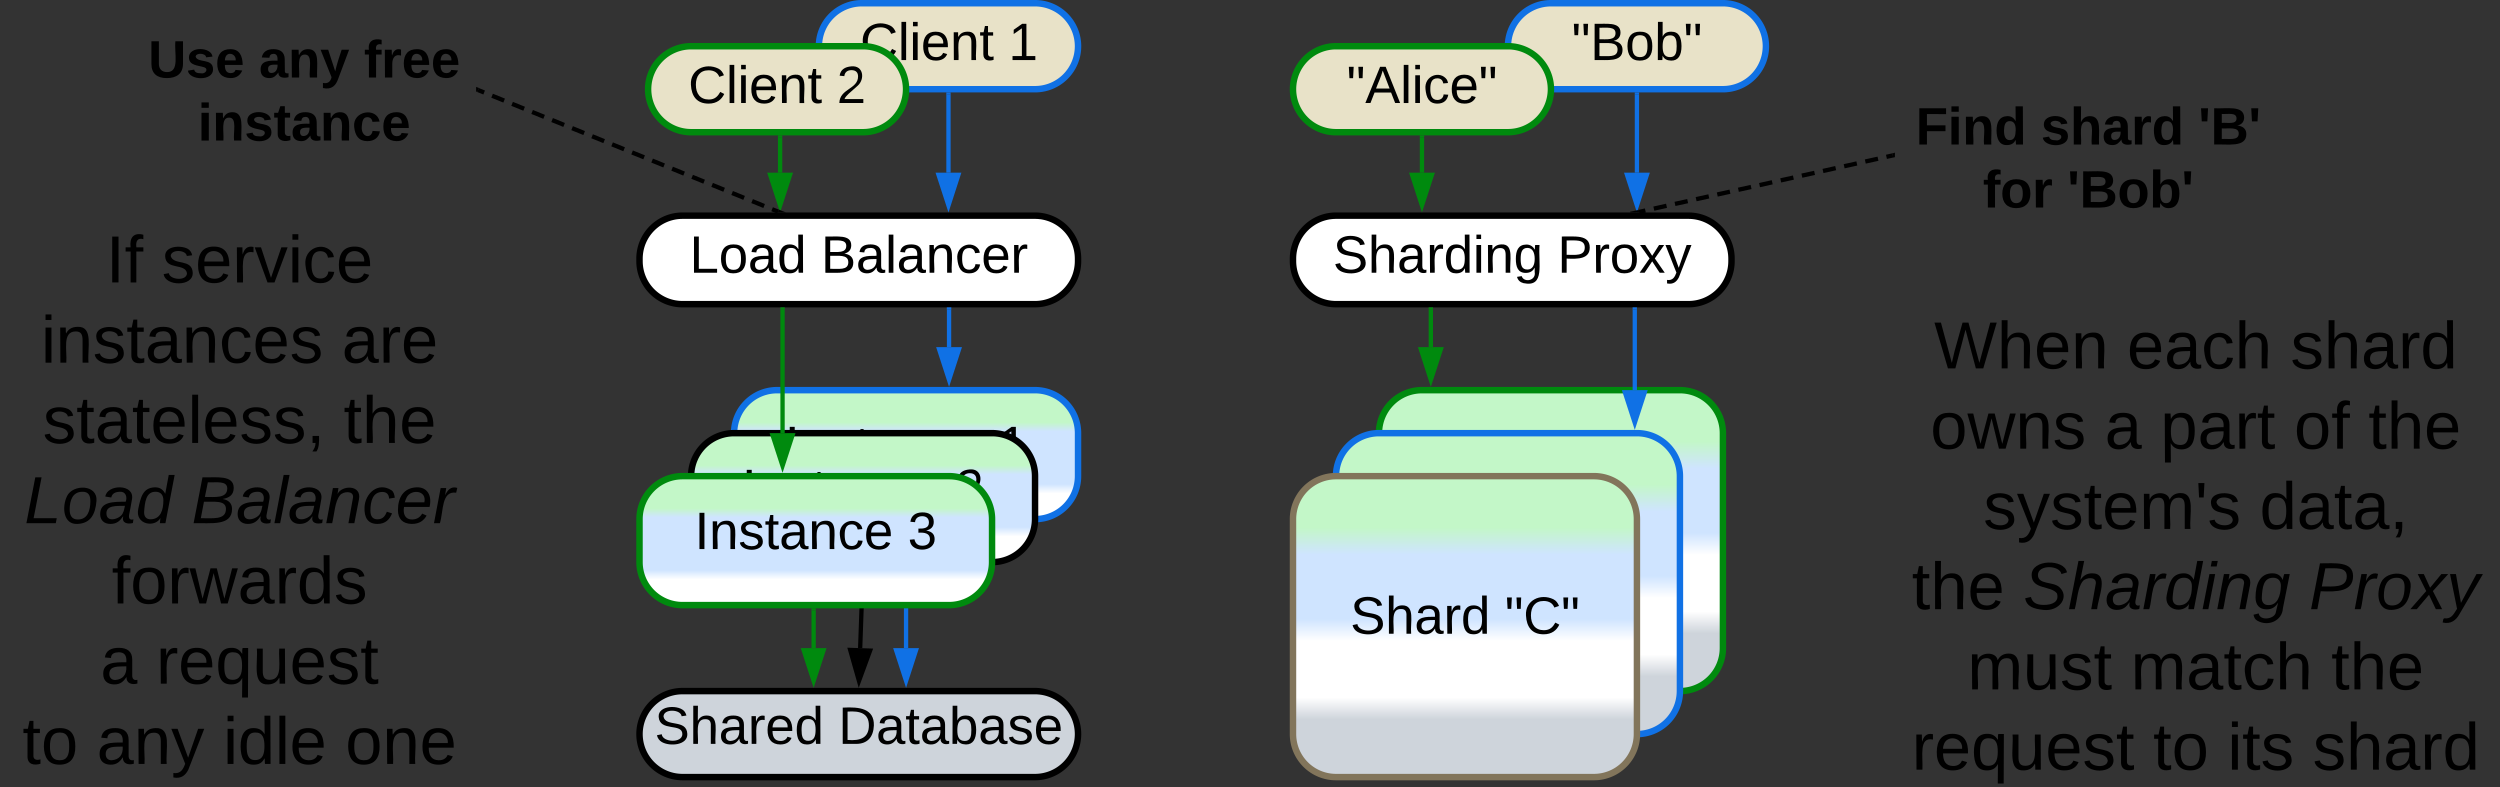 <svg xmlns="http://www.w3.org/2000/svg" xmlns:xlink="http://www.w3.org/1999/xlink" xmlns:lucid="lucid" width="1163" height="366.17"><rect width="100%" height="100%" fill="#333333" stroke="none"/><g transform="translate(-458.5 -378.5)" lucid:page-tab-id="0_0"><path d="M460 486a6 6 0 0 1 6-6h208a6 6 0 0 1 6 6v248a6 6 0 0 1-6 6H466a6 6 0 0 1-6-6z" stroke="#000" stroke-opacity="0" stroke-width="3" fill="#fff" fill-opacity="0"/><use xlink:href="#a" transform="matrix(1,0,0,1,465,485) translate(42.864 24.889)"/><use xlink:href="#b" transform="matrix(1,0,0,1,465,485) translate(68.79 24.889)"/><use xlink:href="#c" transform="matrix(1,0,0,1,465,485) translate(12.617 62.222)"/><use xlink:href="#d" transform="matrix(1,0,0,1,465,485) translate(152.531 62.222)"/><use xlink:href="#e" transform="matrix(1,0,0,1,465,485) translate(13.438 99.556)"/><use xlink:href="#f" transform="matrix(1,0,0,1,465,485) translate(153.352 99.556)"/><use xlink:href="#g" transform="matrix(1,0,0,1,465,485) translate(4.84 136.889)"/><use xlink:href="#h" transform="matrix(1,0,0,1,465,485) translate(82.617 136.889)"/><use xlink:href="#i" transform="matrix(1,0,0,1,465,485) translate(45.5 174.222)"/><use xlink:href="#j" transform="matrix(1,0,0,1,465,485) translate(40.228 211.556)"/><use xlink:href="#k" transform="matrix(1,0,0,1,465,485) translate(66.154 211.556)"/><use xlink:href="#l" transform="matrix(1,0,0,1,465,485) translate(3.975 248.889)"/><use xlink:href="#m" transform="matrix(1,0,0,1,465,485) translate(38.543 248.889)"/><use xlink:href="#n" transform="matrix(1,0,0,1,465,485) translate(97.309 248.889)"/><use xlink:href="#o" transform="matrix(1,0,0,1,465,485) translate(154.173 248.889)"/><path d="M858.65 680l1.32-37.5" stroke="#000" stroke-width="2" fill="none"/><path d="M858.1 695.27L854 680.85l9.27.32z" stroke="#000" stroke-width="2"/><path d="M860.94 642.56l-1.95-.07.02-1h1.96z" stroke="#000" stroke-width=".05"/><path d="M756 720a20 20 0 0 1 20-20h164a20 20 0 0 1 20 20 20 20 0 0 1-20 20H776a20 20 0 0 1-20-20z" stroke="#000" stroke-width="3" fill="#ced4db"/><use xlink:href="#p" transform="matrix(1,0,0,1,761,705) translate(2.011 19.556)"/><use xlink:href="#q" transform="matrix(1,0,0,1,761,705) translate(87.499 19.556)"/><path d="M800 580a20 20 0 0 1 20-20h120a20 20 0 0 1 20 20v20a20 20 0 0 1-20 20H820a20 20 0 0 1-20-20z" stroke="#1071e5" stroke-width="3" fill="url(#r)"/><use xlink:href="#s" transform="matrix(1,0,0,1,805,565) translate(18.642 28.931)"/><use xlink:href="#t" transform="matrix(1,0,0,1,805,565) translate(117.778 28.931)"/><path d="M756 498.83a20 20 0 0 1 20-20h164a20 20 0 0 1 20 20V500a20 20 0 0 1-20 20H776a20 20 0 0 1-20-20z" stroke="#000" stroke-width="3" fill="#fff"/><use xlink:href="#u" transform="matrix(1,0,0,1,761,483.833) translate(18.307 21.556)"/><use xlink:href="#v" transform="matrix(1,0,0,1,761,483.833) translate(79.419 21.556)"/><path d="M880 680v-57.5" stroke="#1071e5" stroke-width="2" fill="none"/><path d="M880 695.26L875.37 681h9.26z" stroke="#1071e5" stroke-width="2" fill="#1071e5"/><path d="M880.98 622.53H879v-1.03H881z" stroke="#1071e5" stroke-width=".05" fill="#1071e5"/><path d="M839.45 400a20 20 0 0 1 20-20H940a20 20 0 0 1 20 20 20 20 0 0 1-20 20h-80.55a20 20 0 0 1-20-20z" stroke="#1071e5" stroke-width="3" fill="#e8e2c8"/><use xlink:href="#w" transform="matrix(1,0,0,1,844.45,385) translate(14.187 21.431)"/><use xlink:href="#t" transform="matrix(1,0,0,1,844.45,385) translate(83.243 21.431)"/><path d="M760 420a20 20 0 0 1 20-20h80a20 20 0 0 1 20 20 20 20 0 0 1-20 20h-80a20 20 0 0 1-20-20z" stroke="#008a0e" stroke-width="3" fill="#e8e2c8"/><use xlink:href="#w" transform="matrix(1,0,0,1,765,405) translate(13.687 21.431)"/><use xlink:href="#x" transform="matrix(1,0,0,1,765,405) translate(82.743 21.431)"/><path d="M780 600a20 20 0 0 1 20-20h120a20 20 0 0 1 20 20v20a20 20 0 0 1-20 20H800a20 20 0 0 1-20-20z" stroke="#000" stroke-width="3" fill="url(#y)"/><use xlink:href="#s" transform="matrix(1,0,0,1,785,585) translate(18.642 28.931)"/><use xlink:href="#x" transform="matrix(1,0,0,1,785,585) translate(117.778 28.931)"/><path d="M756 620a20 20 0 0 1 20-20h124a20 20 0 0 1 20 20v20a20 20 0 0 1-20 20H776a20 20 0 0 1-20-20z" stroke="#008a0e" stroke-width="3" fill="url(#z)"/><use xlink:href="#s" transform="matrix(1,0,0,1,761,605) translate(20.642 28.931)"/><use xlink:href="#A" transform="matrix(1,0,0,1,761,605) translate(119.778 28.931)"/><path d="M837 680v-17.5" stroke="#008a0e" stroke-width="2" fill="none"/><path d="M837 695.26L832.37 681h9.26z" stroke="#008a0e" stroke-width="2" fill="#008a0e"/><path d="M837.98 662.53H836v-1.03H838z" stroke="#008a0e" stroke-width=".05" fill="#008a0e"/><path d="M899.73 458.83V422.5" stroke="#1071e5" stroke-width="2" fill="none"/><path d="M899.73 474.1l-4.64-14.27h9.26z" stroke="#1071e5" stroke-width="2" fill="#1071e5"/><path d="M900.7 422.53h-1.95v-1.03h1.95z" stroke="#1071e5" stroke-width=".05" fill="#1071e5"/><path d="M900 540v-17.5" stroke="#1071e5" stroke-width="2" fill="none"/><path d="M900 555.26L895.37 541h9.26z" stroke="#1071e5" stroke-width="2" fill="#1071e5"/><path d="M900.98 522.53H899v-1.03H901z" stroke="#1071e5" stroke-width=".05" fill="#1071e5"/><path d="M821.4 458.83V442.5" stroke="#008a0e" stroke-width="2" fill="none"/><path d="M821.4 474.1l-4.63-14.27h9.27z" stroke="#008a0e" stroke-width="2" fill="#008a0e"/><path d="M822.38 442.53h-1.95v-1.03h1.95z" stroke="#008a0e" stroke-width=".05" fill="#008a0e"/><path d="M822.54 580v-57.5" stroke="#008a0e" stroke-width="2" fill="none"/><path d="M822.54 595.26L817.9 581h9.28z" stroke="#008a0e" stroke-width="2" fill="#008a0e"/><path d="M823.52 522.53h-1.95v-1.03h1.95z" stroke="#008a0e" stroke-width=".05" fill="#008a0e"/><path d="M1060 498.83a20 20 0 0 1 20-20h164a20 20 0 0 1 20 20V500a20 20 0 0 1-20 20h-164a20 20 0 0 1-20-20z" stroke="#000" stroke-width="3" fill="#fff"/><use xlink:href="#B" transform="matrix(1,0,0,1,1065,483.833) translate(13.588 21.556)"/><use xlink:href="#C" transform="matrix(1,0,0,1,1065,483.833) translate(118.02 21.556)"/><path d="M1160 400a20 20 0 0 1 20-20h80a20 20 0 0 1 20 20 20 20 0 0 1-20 20h-80a20 20 0 0 1-20-20z" stroke="#1071e5" stroke-width="3" fill="#e8e2c8"/><use xlink:href="#D" transform="matrix(1,0,0,1,1165,385) translate(24.653 21.431)"/><path d="M1060 420a20 20 0 0 1 20-20h80a20 20 0 0 1 20 20 20 20 0 0 1-20 20h-80a20 20 0 0 1-20-20z" stroke="#008a0e" stroke-width="3" fill="#e8e2c8"/><use xlink:href="#E" transform="matrix(1,0,0,1,1065,405) translate(19.968 21.431)"/><path d="M1220 458.83V422.5" stroke="#1071e5" stroke-width="2" fill="none"/><path d="M1220 474.1l-4.63-14.27h9.27z" stroke="#1071e5" stroke-width="2" fill="#1071e5"/><path d="M1220.97 422.53h-1.94v-1.03h1.94z" stroke="#1071e5" stroke-width=".05" fill="#1071e5"/><path d="M1120 458.83V442.5" stroke="#008a0e" stroke-width="2" fill="none"/><path d="M1120 474.1l-4.63-14.27h9.27z" stroke="#008a0e" stroke-width="2" fill="#008a0e"/><path d="M1120.97 442.53h-1.94v-1.03h1.94z" stroke="#008a0e" stroke-width=".05" fill="#008a0e"/><path d="M1100 580a20 20 0 0 1 20-20h120a20 20 0 0 1 20 20v100a20 20 0 0 1-20 20h-120a20 20 0 0 1-20-20z" stroke="#008a0e" stroke-width="3" fill="url(#F)"/><use xlink:href="#G" transform="matrix(1,0,0,1,1105,565) translate(22.275 68.306)"/><use xlink:href="#H" transform="matrix(1,0,0,1,1105,565) translate(94.182 68.306)"/><path d="M1080 600a20 20 0 0 1 20-20h120a20 20 0 0 1 20 20v100a20 20 0 0 1-20 20h-120a20 20 0 0 1-20-20z" stroke="#1071e5" stroke-width="3" fill="url(#I)"/><g><use xlink:href="#G" transform="matrix(1,0,0,1,1085,585) translate(22.275 68.306)"/><use xlink:href="#J" transform="matrix(1,0,0,1,1085,585) translate(94.182 68.306)"/></g><path d="M1060 620a20 20 0 0 1 20-20h120a20 20 0 0 1 20 20v100a20 20 0 0 1-20 20h-120a20 20 0 0 1-20-20z" stroke="#82755b" stroke-width="3" fill="url(#K)"/><g><use xlink:href="#G" transform="matrix(1,0,0,1,1065,605) translate(21.63 68.306)"/><use xlink:href="#L" transform="matrix(1,0,0,1,1065,605) translate(93.537 68.306)"/></g><path d="M1219 560v-37.5" stroke="#1071e5" stroke-width="2" fill="none"/><path d="M1219 575.26l-4.63-14.26h9.27z" stroke="#1071e5" stroke-width="2" fill="#1071e5"/><path d="M1219.97 522.53h-1.94v-1.03h1.94z" stroke="#1071e5" stroke-width=".05" fill="#1071e5"/><path d="M1124.13 540v-17.5" stroke="#008a0e" stroke-width="2" fill="none"/><path d="M1124.13 555.26L1119.5 541h9.27z" stroke="#008a0e" stroke-width="2" fill="#008a0e"/><path d="M1125.1 522.53h-1.94v-1.03h1.95z" stroke="#008a0e" stroke-width=".05" fill="#008a0e"/><path d="M1340 526a6 6 0 0 1 6-6h268a6 6 0 0 1 6 6v208a6 6 0 0 1-6 6h-268a6 6 0 0 1-6-6z" stroke="#000" stroke-opacity="0" stroke-width="3" fill="#fff" fill-opacity="0"/><g><use xlink:href="#M" transform="matrix(1,0,0,1,1345,525) translate(13.235 24.889)"/><use xlink:href="#N" transform="matrix(1,0,0,1,1345,525) translate(103.025 24.889)"/><use xlink:href="#O" transform="matrix(1,0,0,1,1345,525) translate(179.074 24.889)"/><use xlink:href="#P" transform="matrix(1,0,0,1,1345,525) translate(11.506 62.222)"/><use xlink:href="#Q" transform="matrix(1,0,0,1,1345,525) translate(92.654 62.222)"/><use xlink:href="#R" transform="matrix(1,0,0,1,1345,525) translate(118.58 62.222)"/><use xlink:href="#S" transform="matrix(1,0,0,1,1345,525) translate(180.716 62.222)"/><use xlink:href="#f" transform="matrix(1,0,0,1,1345,525) translate(215.284 62.222)"/><use xlink:href="#T" transform="matrix(1,0,0,1,1345,525) translate(36.179 99.556)"/><use xlink:href="#U" transform="matrix(1,0,0,1,1345,525) translate(164.685 99.556)"/><use xlink:href="#V" transform="matrix(1,0,0,1,1345,525) translate(2.907 136.889)"/><use xlink:href="#W" transform="matrix(1,0,0,1,1345,525) translate(54.759 136.889)"/><use xlink:href="#X" transform="matrix(1,0,0,1,1345,525) translate(187.673 136.889)"/><use xlink:href="#Y" transform="matrix(1,0,0,1,1345,525) translate(28.79 174.222)"/><use xlink:href="#Z" transform="matrix(1,0,0,1,1345,525) translate(104.753 174.222)"/><use xlink:href="#f" transform="matrix(1,0,0,1,1345,525) translate(198 174.222)"/><use xlink:href="#aa" transform="matrix(1,0,0,1,1345,525) translate(2.907 211.556)"/><use xlink:href="#ab" transform="matrix(1,0,0,1,1345,525) translate(115.167 211.556)"/><use xlink:href="#ac" transform="matrix(1,0,0,1,1345,525) translate(149.735 211.556)"/><use xlink:href="#ad" transform="matrix(1,0,0,1,1345,525) translate(189.401 211.556)"/></g><path d="M1340 427.17a6 6 0 0 1 6-6h168a6 6 0 0 1 6 6V474a6 6 0 0 1-6 6h-168a6 6 0 0 1-6-6z" stroke="#000" stroke-opacity="0" stroke-width="3" fill="#fff" fill-opacity="0"/><g><use xlink:href="#ae" transform="matrix(1,0,0,1,1345,426.167) translate(4.741 19.556)"/><use xlink:href="#af" transform="matrix(1,0,0,1,1345,426.167) translate(62.932 19.556)"/><use xlink:href="#ag" transform="matrix(1,0,0,1,1345,426.167) translate(136.13 19.556)"/><use xlink:href="#ah" transform="matrix(1,0,0,1,1345,426.167) translate(35.941 48.889)"/><use xlink:href="#ai" transform="matrix(1,0,0,1,1345,426.167) translate(75.188 48.889)"/></g><path d="M1339.02 450.8l-2.95.66m-3.93.88l-5.9 1.3m-3.94.9l-5.9 1.3m-3.94.88l-5.9 1.32m-3.93.88l-5.9 1.3m-3.94.9l-5.9 1.3m-3.95.88l-5.9 1.32m-3.94.87l-5.9 1.3m-3.92.9l-5.9 1.3m-3.94.88l-5.9 1.3m-3.94.9l-5.9 1.3m-3.93.88l-5.9 1.32m-3.94.88l-2.95.66" stroke="#000" stroke-width="2" fill="none"/><path d="M1340 451.58l-.8.18-.4-1.9 1.2-.28zM1221.05 477.33h-4.12l-.07-.3 3.93-.87z" stroke="#000" stroke-width=".05" fill="#000"/><path d="M520 396a6 6 0 0 1 6-6h148a6 6 0 0 1 6 6v48a6 6 0 0 1-6 6H526a6 6 0 0 1-6-6z" stroke="#000" stroke-opacity="0" stroke-width="3" fill="#fff" fill-opacity="0"/><g><use xlink:href="#aj" transform="matrix(1,0,0,1,525,395) translate(2.448 19.556)"/><use xlink:href="#ak" transform="matrix(1,0,0,1,525,395) translate(53.985 19.556)"/><use xlink:href="#al" transform="matrix(1,0,0,1,525,395) translate(102.806 19.556)"/><use xlink:href="#am" transform="matrix(1,0,0,1,525,395) translate(25.534 48.889)"/></g><path d="M820.48 476.96l-2.8-1.13m-3.7-1.5l-5.6-2.28m-3.72-1.5l-5.58-2.27m-3.72-1.5l-5.58-2.27m-3.72-1.5l-5.58-2.26m-3.73-1.5l-5.58-2.28m-3.72-1.5l-5.58-2.27m-3.72-1.52l-5.6-2.26m-3.7-1.5l-5.6-2.27m-3.7-1.5l-5.6-2.27m-3.7-1.5l-5.6-2.27m-3.72-1.5l-5.58-2.27m-3.72-1.5l-5.58-2.27m-3.72-1.5l-5.6-2.27m-3.7-1.52l-5.6-2.26m-3.7-1.5l-2.8-1.14" stroke="#000" stroke-width="2" fill="none"/><path d="M824 477.33h-3.7l.52-1.3zM681.32 419.48l-.74 1.8-.58-.23v-2.1z" stroke="#000" stroke-width=".05" fill="#000"/><defs><path d="M33 0v-248h34V0H33" id="an"/><path d="M101-234c-31-9-42 10-38 44h38v23H63V0H32v-167H5v-23h27c-7-52 17-82 69-68v24" id="ao"/><g id="a"><use transform="matrix(0.086,0,0,0.086,0,0)" xlink:href="#an"/><use transform="matrix(0.086,0,0,0.086,8.642,0)" xlink:href="#ao"/></g><path d="M135-143c-3-34-86-38-87 0 15 53 115 12 119 90S17 21 10-45l28-5c4 36 97 45 98 0-10-56-113-15-118-90-4-57 82-63 122-42 12 7 21 19 24 35" id="ap"/><path d="M100-194c63 0 86 42 84 106H49c0 40 14 67 53 68 26 1 43-12 49-29l28 8c-11 28-37 45-77 45C44 4 14-33 15-96c1-61 26-98 85-98zm52 81c6-60-76-77-97-28-3 7-6 17-6 28h103" id="aq"/><path d="M114-163C36-179 61-72 57 0H25l-1-190h30c1 12-1 29 2 39 6-27 23-49 58-41v29" id="ar"/><path d="M108 0H70L1-190h34L89-25l56-165h34" id="as"/><path d="M24-231v-30h32v30H24zM24 0v-190h32V0H24" id="at"/><path d="M96-169c-40 0-48 33-48 73s9 75 48 75c24 0 41-14 43-38l32 2c-6 37-31 61-74 61-59 0-76-41-82-99-10-93 101-131 147-64 4 7 5 14 7 22l-32 3c-4-21-16-35-41-35" id="au"/><g id="b"><use transform="matrix(0.086,0,0,0.086,0,0)" xlink:href="#ap"/><use transform="matrix(0.086,0,0,0.086,15.556,0)" xlink:href="#aq"/><use transform="matrix(0.086,0,0,0.086,32.84,0)" xlink:href="#ar"/><use transform="matrix(0.086,0,0,0.086,43.123,0)" xlink:href="#as"/><use transform="matrix(0.086,0,0,0.086,58.679,0)" xlink:href="#at"/><use transform="matrix(0.086,0,0,0.086,65.506,0)" xlink:href="#au"/><use transform="matrix(0.086,0,0,0.086,81.062,0)" xlink:href="#aq"/></g><path d="M117-194c89-4 53 116 60 194h-32v-121c0-31-8-49-39-48C34-167 62-67 57 0H25l-1-190h30c1 10-1 24 2 32 11-22 29-35 61-36" id="av"/><path d="M59-47c-2 24 18 29 38 22v24C64 9 27 4 27-40v-127H5v-23h24l9-43h21v43h35v23H59v120" id="aw"/><path d="M141-36C126-15 110 5 73 4 37 3 15-17 15-53c-1-64 63-63 125-63 3-35-9-54-41-54-24 1-41 7-42 31l-33-3c5-37 33-52 76-52 45 0 72 20 72 64v82c-1 20 7 32 28 27v20c-31 9-61-2-59-35zM48-53c0 20 12 33 32 33 41-3 63-29 60-74-43 2-92-5-92 41" id="ax"/><g id="c"><use transform="matrix(0.086,0,0,0.086,0,0)" xlink:href="#at"/><use transform="matrix(0.086,0,0,0.086,6.827,0)" xlink:href="#av"/><use transform="matrix(0.086,0,0,0.086,24.111,0)" xlink:href="#ap"/><use transform="matrix(0.086,0,0,0.086,39.667,0)" xlink:href="#aw"/><use transform="matrix(0.086,0,0,0.086,48.309,0)" xlink:href="#ax"/><use transform="matrix(0.086,0,0,0.086,65.593,0)" xlink:href="#av"/><use transform="matrix(0.086,0,0,0.086,82.877,0)" xlink:href="#au"/><use transform="matrix(0.086,0,0,0.086,98.432,0)" xlink:href="#aq"/><use transform="matrix(0.086,0,0,0.086,115.716,0)" xlink:href="#ap"/></g><g id="d"><use transform="matrix(0.086,0,0,0.086,0,0)" xlink:href="#ax"/><use transform="matrix(0.086,0,0,0.086,17.284,0)" xlink:href="#ar"/><use transform="matrix(0.086,0,0,0.086,27.568,0)" xlink:href="#aq"/></g><path d="M24 0v-261h32V0H24" id="ay"/><path d="M68-38c1 34 0 65-14 84H32c9-13 17-26 17-46H33v-38h35" id="az"/><g id="e"><use transform="matrix(0.086,0,0,0.086,0,0)" xlink:href="#ap"/><use transform="matrix(0.086,0,0,0.086,15.556,0)" xlink:href="#aw"/><use transform="matrix(0.086,0,0,0.086,24.198,0)" xlink:href="#ax"/><use transform="matrix(0.086,0,0,0.086,41.481,0)" xlink:href="#aw"/><use transform="matrix(0.086,0,0,0.086,50.123,0)" xlink:href="#aq"/><use transform="matrix(0.086,0,0,0.086,67.407,0)" xlink:href="#ay"/><use transform="matrix(0.086,0,0,0.086,74.235,0)" xlink:href="#aq"/><use transform="matrix(0.086,0,0,0.086,91.519,0)" xlink:href="#ap"/><use transform="matrix(0.086,0,0,0.086,107.074,0)" xlink:href="#ap"/><use transform="matrix(0.086,0,0,0.086,122.63,0)" xlink:href="#az"/></g><path d="M106-169C34-169 62-67 57 0H25v-261h32l-1 103c12-21 28-36 61-36 89 0 53 116 60 194h-32v-121c2-32-8-49-39-48" id="aA"/><g id="f"><use transform="matrix(0.086,0,0,0.086,0,0)" xlink:href="#aw"/><use transform="matrix(0.086,0,0,0.086,8.642,0)" xlink:href="#aA"/><use transform="matrix(0.086,0,0,0.086,25.926,0)" xlink:href="#aq"/></g><path d="M11 0l48-248h34L50-27h125l-5 27H11" id="aB"/><path d="M30-147c31-64 166-65 159 27C183-49 158 1 86 4 9 8 1-88 30-147zM88-20c53 0 68-48 68-100 0-31-11-51-44-50-52 1-68 46-68 97 0 32 13 53 44 53" id="aC"/><path d="M165-48c-4 18 1 34 23 27l-3 20c-29 8-62 0-52-35h-2C116-14 99 4 63 4 30 4 8-16 8-49c0-68 71-67 138-67 10-26 0-56-31-54-26 1-42 9-47 31l-32-5c8-67 160-71 144 15-5 28-9 54-15 81zM42-50c3 52 80 24 89-6 7-12 7-24 11-38-47 1-103-4-100 44" id="aD"/><path d="M133-28C103 26-5 8 13-77c13-62 24-115 90-117 29-1 46 15 56 35l19-102h32L160 0h-30zM45-64c-2 27 10 43 35 43 54-1 69-50 69-103 0-29-15-46-42-46-53-1-58 58-62 106" id="aE"/><g id="g"><use transform="matrix(0.086,0,0,0.086,0,0)" xlink:href="#aB"/><use transform="matrix(0.086,0,0,0.086,17.284,0)" xlink:href="#aC"/><use transform="matrix(0.086,0,0,0.086,34.568,0)" xlink:href="#aD"/><use transform="matrix(0.086,0,0,0.086,51.852,0)" xlink:href="#aE"/></g><path d="M219-77C219 17 104-2 11 0l48-248c73 2 169-15 169 57 0 38-24 54-60 60 29 5 51 21 51 54zm-26-111c0-44-62-31-105-33l-16 79c55 0 121 9 121-46zm-7 110c-1-49-69-36-119-38L50-27c61-1 137 12 136-51" id="aF"/><path d="M6 0l50-261h32L37 0H6" id="aG"/><path d="M67-158c22-48 132-52 116 29L158 0h-32l25-140c3-38-53-32-70-12C52-117 51-52 38 0H6l36-190h30" id="aH"/><path d="M44-68c0 29 11 47 38 47 30 0 42-19 51-41l28 9C148-21 126 4 82 4 31 4 10-29 12-85c3-77 74-140 146-93 12 8 15 23 18 40l-31 5c-1-22-13-36-36-36-52 0-65 49-65 101" id="aI"/><path d="M111-194c62-3 86 47 72 106H45c-7 38 6 69 45 68 27-1 43-14 53-32l24 11C152-15 129 4 87 4 38 3 12-23 12-71c0-70 32-119 99-123zm44 81c14-66-71-72-95-28-4 8-8 17-11 28h106" id="aJ"/><path d="M66-151c12-25 30-51 66-40l-6 26C45-176 58-65 38 0H6l36-190h30" id="aK"/><g id="h"><use transform="matrix(0.086,0,0,0.086,0,0)" xlink:href="#aF"/><use transform="matrix(0.086,0,0,0.086,20.741,0)" xlink:href="#aD"/><use transform="matrix(0.086,0,0,0.086,38.025,0)" xlink:href="#aG"/><use transform="matrix(0.086,0,0,0.086,44.852,0)" xlink:href="#aD"/><use transform="matrix(0.086,0,0,0.086,62.136,0)" xlink:href="#aH"/><use transform="matrix(0.086,0,0,0.086,79.42,0)" xlink:href="#aI"/><use transform="matrix(0.086,0,0,0.086,94.975,0)" xlink:href="#aJ"/><use transform="matrix(0.086,0,0,0.086,112.259,0)" xlink:href="#aK"/></g><path d="M100-194c62-1 85 37 85 99 1 63-27 99-86 99S16-35 15-95c0-66 28-99 85-99zM99-20c44 1 53-31 53-75 0-43-8-75-51-75s-53 32-53 75 10 74 51 75" id="aL"/><path d="M206 0h-36l-40-164L89 0H53L-1-190h32L70-26l43-164h34l41 164 42-164h31" id="aM"/><path d="M85-194c31 0 48 13 60 33l-1-100h32l1 261h-30c-2-10 0-23-3-31C134-8 116 4 85 4 32 4 16-35 15-94c0-66 23-100 70-100zm9 24c-40 0-46 34-46 75 0 40 6 74 45 74 42 0 51-32 51-76 0-42-9-74-50-73" id="aN"/><g id="i"><use transform="matrix(0.086,0,0,0.086,0,0)" xlink:href="#ao"/><use transform="matrix(0.086,0,0,0.086,8.642,0)" xlink:href="#aL"/><use transform="matrix(0.086,0,0,0.086,25.926,0)" xlink:href="#ar"/><use transform="matrix(0.086,0,0,0.086,36.21,0)" xlink:href="#aM"/><use transform="matrix(0.086,0,0,0.086,58.593,0)" xlink:href="#ax"/><use transform="matrix(0.086,0,0,0.086,75.877,0)" xlink:href="#ar"/><use transform="matrix(0.086,0,0,0.086,86.16,0)" xlink:href="#aN"/><use transform="matrix(0.086,0,0,0.086,103.444,0)" xlink:href="#ap"/></g><use transform="matrix(0.086,0,0,0.086,0,0)" xlink:href="#ax" id="j"/><path d="M145-31C134-9 116 4 85 4 32 4 16-35 15-94c0-59 17-99 70-100 32-1 48 14 60 33 0-11-1-24 2-32h30l-1 268h-32zM93-21c41 0 51-33 51-76s-8-73-50-73c-40 0-46 35-46 75s5 74 45 74" id="aO"/><path d="M84 4C-5 8 30-112 23-190h32v120c0 31 7 50 39 49 72-2 45-101 50-169h31l1 190h-30c-1-10 1-25-2-33-11 22-28 36-60 37" id="aP"/><g id="k"><use transform="matrix(0.086,0,0,0.086,0,0)" xlink:href="#ar"/><use transform="matrix(0.086,0,0,0.086,10.284,0)" xlink:href="#aq"/><use transform="matrix(0.086,0,0,0.086,27.568,0)" xlink:href="#aO"/><use transform="matrix(0.086,0,0,0.086,44.852,0)" xlink:href="#aP"/><use transform="matrix(0.086,0,0,0.086,62.136,0)" xlink:href="#aq"/><use transform="matrix(0.086,0,0,0.086,79.42,0)" xlink:href="#ap"/><use transform="matrix(0.086,0,0,0.086,94.975,0)" xlink:href="#aw"/></g><g id="l"><use transform="matrix(0.086,0,0,0.086,0,0)" xlink:href="#aw"/><use transform="matrix(0.086,0,0,0.086,8.642,0)" xlink:href="#aL"/></g><path d="M179-190L93 31C79 59 56 82 12 73V49c39 6 53-20 64-50L1-190h34L92-34l54-156h33" id="aQ"/><g id="m"><use transform="matrix(0.086,0,0,0.086,0,0)" xlink:href="#ax"/><use transform="matrix(0.086,0,0,0.086,17.284,0)" xlink:href="#av"/><use transform="matrix(0.086,0,0,0.086,34.568,0)" xlink:href="#aQ"/></g><g id="n"><use transform="matrix(0.086,0,0,0.086,0,0)" xlink:href="#at"/><use transform="matrix(0.086,0,0,0.086,6.827,0)" xlink:href="#aN"/><use transform="matrix(0.086,0,0,0.086,24.111,0)" xlink:href="#ay"/><use transform="matrix(0.086,0,0,0.086,30.938,0)" xlink:href="#aq"/></g><g id="o"><use transform="matrix(0.086,0,0,0.086,0,0)" xlink:href="#aL"/><use transform="matrix(0.086,0,0,0.086,17.284,0)" xlink:href="#av"/><use transform="matrix(0.086,0,0,0.086,34.568,0)" xlink:href="#aq"/></g><path d="M185-189c-5-48-123-54-124 2 14 75 158 14 163 119 3 78-121 87-175 55-17-10-28-26-33-46l33-7c5 56 141 63 141-1 0-78-155-14-162-118-5-82 145-84 179-34 5 7 8 16 11 25" id="aR"/><g id="p"><use transform="matrix(0.068,0,0,0.068,0,0)" xlink:href="#aR"/><use transform="matrix(0.068,0,0,0.068,16.296,0)" xlink:href="#aA"/><use transform="matrix(0.068,0,0,0.068,29.877,0)" xlink:href="#ax"/><use transform="matrix(0.068,0,0,0.068,43.457,0)" xlink:href="#ar"/><use transform="matrix(0.068,0,0,0.068,51.537,0)" xlink:href="#aq"/><use transform="matrix(0.068,0,0,0.068,65.117,0)" xlink:href="#aN"/></g><path d="M30-248c118-7 216 8 213 122C240-48 200 0 122 0H30v-248zM63-27c89 8 146-16 146-99s-60-101-146-95v194" id="aS"/><path d="M115-194c53 0 69 39 70 98 0 66-23 100-70 100C84 3 66-7 56-30L54 0H23l1-261h32v101c10-23 28-34 59-34zm-8 174c40 0 45-34 45-75 0-40-5-75-45-74-42 0-51 32-51 76 0 43 10 73 51 73" id="aT"/><g id="q"><use transform="matrix(0.068,0,0,0.068,0,0)" xlink:href="#aS"/><use transform="matrix(0.068,0,0,0.068,17.586,0)" xlink:href="#ax"/><use transform="matrix(0.068,0,0,0.068,31.167,0)" xlink:href="#aw"/><use transform="matrix(0.068,0,0,0.068,37.957,0)" xlink:href="#ax"/><use transform="matrix(0.068,0,0,0.068,51.537,0)" xlink:href="#aT"/><use transform="matrix(0.068,0,0,0.068,65.117,0)" xlink:href="#ax"/><use transform="matrix(0.068,0,0,0.068,78.698,0)" xlink:href="#ap"/><use transform="matrix(0.068,0,0,0.068,90.92,0)" xlink:href="#aq"/></g><linearGradient gradientUnits="userSpaceOnUse" id="r" x1="800" y1="620" x2="800" y2="560"><stop offset="19.93%" stop-color="#fff"/><stop offset="27.17%" stop-color="#cfe4ff"/><stop offset="68.12%" stop-color="#cfe4ff"/><stop offset="75%" stop-color="#c3f7c8"/></linearGradient><g id="s"><use transform="matrix(0.068,0,0,0.068,0,0)" xlink:href="#an"/><use transform="matrix(0.068,0,0,0.068,6.79,0)" xlink:href="#av"/><use transform="matrix(0.068,0,0,0.068,20.37,0)" xlink:href="#ap"/><use transform="matrix(0.068,0,0,0.068,32.593,0)" xlink:href="#aw"/><use transform="matrix(0.068,0,0,0.068,39.383,0)" xlink:href="#ax"/><use transform="matrix(0.068,0,0,0.068,52.963,0)" xlink:href="#av"/><use transform="matrix(0.068,0,0,0.068,66.543,0)" xlink:href="#au"/><use transform="matrix(0.068,0,0,0.068,78.765,0)" xlink:href="#aq"/></g><path d="M27 0v-27h64v-190l-56 39v-29l58-41h29v221h61V0H27" id="aU"/><use transform="matrix(0.068,0,0,0.068,0,0)" xlink:href="#aU" id="t"/><path d="M30 0v-248h33v221h125V0H30" id="aV"/><g id="u"><use transform="matrix(0.068,0,0,0.068,0,0)" xlink:href="#aV"/><use transform="matrix(0.068,0,0,0.068,13.58,0)" xlink:href="#aL"/><use transform="matrix(0.068,0,0,0.068,27.16,0)" xlink:href="#ax"/><use transform="matrix(0.068,0,0,0.068,40.741,0)" xlink:href="#aN"/></g><path d="M160-131c35 5 61 23 61 61C221 17 115-2 30 0v-248c76 3 177-17 177 60 0 33-19 50-47 57zm-97-11c50-1 110 9 110-42 0-47-63-36-110-37v79zm0 115c55-2 124 14 124-45 0-56-70-42-124-44v89" id="aW"/><g id="v"><use transform="matrix(0.068,0,0,0.068,0,0)" xlink:href="#aW"/><use transform="matrix(0.068,0,0,0.068,16.296,0)" xlink:href="#ax"/><use transform="matrix(0.068,0,0,0.068,29.877,0)" xlink:href="#ay"/><use transform="matrix(0.068,0,0,0.068,35.241,0)" xlink:href="#ax"/><use transform="matrix(0.068,0,0,0.068,48.821,0)" xlink:href="#av"/><use transform="matrix(0.068,0,0,0.068,62.401,0)" xlink:href="#au"/><use transform="matrix(0.068,0,0,0.068,74.623,0)" xlink:href="#aq"/><use transform="matrix(0.068,0,0,0.068,88.204,0)" xlink:href="#ar"/></g><path d="M212-179c-10-28-35-45-73-45-59 0-87 40-87 99 0 60 29 101 89 101 43 0 62-24 78-52l27 14C228-24 195 4 139 4 59 4 22-46 18-125c-6-104 99-153 187-111 19 9 31 26 39 46" id="aX"/><g id="w"><use transform="matrix(0.068,0,0,0.068,0,0)" xlink:href="#aX"/><use transform="matrix(0.068,0,0,0.068,17.586,0)" xlink:href="#ay"/><use transform="matrix(0.068,0,0,0.068,22.951,0)" xlink:href="#at"/><use transform="matrix(0.068,0,0,0.068,28.315,0)" xlink:href="#aq"/><use transform="matrix(0.068,0,0,0.068,41.895,0)" xlink:href="#av"/><use transform="matrix(0.068,0,0,0.068,55.475,0)" xlink:href="#aw"/></g><path d="M101-251c82-7 93 87 43 132L82-64C71-53 59-42 53-27h129V0H18c2-99 128-94 128-182 0-28-16-43-45-43s-46 15-49 41l-32-3c6-41 34-60 81-64" id="aY"/><use transform="matrix(0.068,0,0,0.068,0,0)" xlink:href="#aY" id="x"/><linearGradient gradientUnits="userSpaceOnUse" id="y" x1="780" y1="640" x2="780" y2="580"><stop offset="19.93%" stop-color="#fff"/><stop offset="27.17%" stop-color="#cfe4ff"/><stop offset="68.12%" stop-color="#cfe4ff"/><stop offset="75%" stop-color="#c3f7c8"/></linearGradient><linearGradient gradientUnits="userSpaceOnUse" id="z" x1="756" y1="660" x2="756" y2="600"><stop offset="19.93%" stop-color="#fff"/><stop offset="27.17%" stop-color="#cfe4ff"/><stop offset="68.12%" stop-color="#cfe4ff"/><stop offset="75%" stop-color="#c3f7c8"/></linearGradient><path d="M126-127c33 6 58 20 58 59 0 88-139 92-164 29-3-8-5-16-6-25l32-3c6 27 21 44 54 44 32 0 52-15 52-46 0-38-36-46-79-43v-28c39 1 72-4 72-42 0-27-17-43-46-43-28 0-47 15-49 41l-32-3c6-42 35-63 81-64 48-1 79 21 79 65 0 36-21 52-52 59" id="aZ"/><use transform="matrix(0.068,0,0,0.068,0,0)" xlink:href="#aZ" id="A"/><path d="M177-190C167-65 218 103 67 71c-23-6-38-20-44-43l32-5c15 47 100 32 89-28v-30C133-14 115 1 83 1 29 1 15-40 15-95c0-56 16-97 71-98 29-1 48 16 59 35 1-10 0-23 2-32h30zM94-22c36 0 50-32 50-73 0-42-14-75-50-75-39 0-46 34-46 75s6 73 46 73" id="ba"/><g id="B"><use transform="matrix(0.068,0,0,0.068,0,0)" xlink:href="#aR"/><use transform="matrix(0.068,0,0,0.068,16.296,0)" xlink:href="#aA"/><use transform="matrix(0.068,0,0,0.068,29.877,0)" xlink:href="#ax"/><use transform="matrix(0.068,0,0,0.068,43.457,0)" xlink:href="#ar"/><use transform="matrix(0.068,0,0,0.068,51.537,0)" xlink:href="#aN"/><use transform="matrix(0.068,0,0,0.068,65.117,0)" xlink:href="#at"/><use transform="matrix(0.068,0,0,0.068,70.481,0)" xlink:href="#av"/><use transform="matrix(0.068,0,0,0.068,84.062,0)" xlink:href="#ba"/></g><path d="M30-248c87 1 191-15 191 75 0 78-77 80-158 76V0H30v-248zm33 125c57 0 124 11 124-50 0-59-68-47-124-48v98" id="bb"/><path d="M141 0L90-78 38 0H4l68-98-65-92h35l48 74 47-74h35l-64 92 68 98h-35" id="bc"/><g id="C"><use transform="matrix(0.068,0,0,0.068,0,0)" xlink:href="#bb"/><use transform="matrix(0.068,0,0,0.068,16.296,0)" xlink:href="#ar"/><use transform="matrix(0.068,0,0,0.068,24.377,0)" xlink:href="#aL"/><use transform="matrix(0.068,0,0,0.068,37.957,0)" xlink:href="#bc"/><use transform="matrix(0.068,0,0,0.068,50.179,0)" xlink:href="#aQ"/></g><path d="M109-170H84l-4-78h32zm-65 0H19l-4-78h33" id="bd"/><g id="D"><use transform="matrix(0.068,0,0,0.068,0,0)" xlink:href="#bd"/><use transform="matrix(0.068,0,0,0.068,8.623,0)" xlink:href="#aW"/><use transform="matrix(0.068,0,0,0.068,24.92,0)" xlink:href="#aL"/><use transform="matrix(0.068,0,0,0.068,38.5,0)" xlink:href="#aT"/><use transform="matrix(0.068,0,0,0.068,52.08,0)" xlink:href="#bd"/></g><path d="M205 0l-28-72H64L36 0H1l101-248h38L239 0h-34zm-38-99l-47-123c-12 45-31 82-46 123h93" id="be"/><g id="E"><use transform="matrix(0.068,0,0,0.068,0,0)" xlink:href="#bd"/><use transform="matrix(0.068,0,0,0.068,8.623,0)" xlink:href="#be"/><use transform="matrix(0.068,0,0,0.068,24.92,0)" xlink:href="#ay"/><use transform="matrix(0.068,0,0,0.068,30.284,0)" xlink:href="#at"/><use transform="matrix(0.068,0,0,0.068,35.648,0)" xlink:href="#au"/><use transform="matrix(0.068,0,0,0.068,47.87,0)" xlink:href="#aq"/><use transform="matrix(0.068,0,0,0.068,61.451,0)" xlink:href="#bd"/></g><linearGradient gradientUnits="userSpaceOnUse" id="F" x1="1100" y1="700" x2="1100" y2="560"><stop offset="19.2%" stop-color="#ced4db"/><stop offset="26.45%" stop-color="#fff"/><stop offset="45.29%" stop-color="#fff"/><stop offset="52.54%" stop-color="#cfe4ff"/><stop offset="73.91%" stop-color="#cfe4ff"/><stop offset="82.97%" stop-color="#c3f7c8"/></linearGradient><g id="G"><use transform="matrix(0.068,0,0,0.068,0,0)" xlink:href="#aR"/><use transform="matrix(0.068,0,0,0.068,16.296,0)" xlink:href="#aA"/><use transform="matrix(0.068,0,0,0.068,29.877,0)" xlink:href="#ax"/><use transform="matrix(0.068,0,0,0.068,43.457,0)" xlink:href="#ar"/><use transform="matrix(0.068,0,0,0.068,51.537,0)" xlink:href="#aN"/></g><g id="H"><use transform="matrix(0.068,0,0,0.068,0,0)" xlink:href="#bd"/><use transform="matrix(0.068,0,0,0.068,8.623,0)" xlink:href="#be"/><use transform="matrix(0.068,0,0,0.068,24.92,0)" xlink:href="#bd"/></g><linearGradient gradientUnits="userSpaceOnUse" id="I" x1="1080" y1="720" x2="1080" y2="580"><stop offset="19.2%" stop-color="#ced4db"/><stop offset="26.45%" stop-color="#fff"/><stop offset="45.29%" stop-color="#fff"/><stop offset="52.54%" stop-color="#cfe4ff"/><stop offset="73.91%" stop-color="#cfe4ff"/><stop offset="82.97%" stop-color="#c3f7c8"/></linearGradient><g id="J"><use transform="matrix(0.068,0,0,0.068,0,0)" xlink:href="#bd"/><use transform="matrix(0.068,0,0,0.068,8.623,0)" xlink:href="#aW"/><use transform="matrix(0.068,0,0,0.068,24.92,0)" xlink:href="#bd"/></g><linearGradient gradientUnits="userSpaceOnUse" id="K" x1="1060" y1="740" x2="1060" y2="600"><stop offset="19.2%" stop-color="#ced4db"/><stop offset="26.45%" stop-color="#fff"/><stop offset="45.29%" stop-color="#fff"/><stop offset="52.54%" stop-color="#cfe4ff"/><stop offset="73.91%" stop-color="#cfe4ff"/><stop offset="82.97%" stop-color="#c3f7c8"/></linearGradient><g id="L"><use transform="matrix(0.068,0,0,0.068,0,0)" xlink:href="#bd"/><use transform="matrix(0.068,0,0,0.068,8.623,0)" xlink:href="#aX"/><use transform="matrix(0.068,0,0,0.068,26.21,0)" xlink:href="#bd"/></g><path d="M266 0h-40l-56-210L115 0H75L2-248h35L96-30l15-64 43-154h32l59 218 59-218h35" id="bf"/><g id="M"><use transform="matrix(0.086,0,0,0.086,0,0)" xlink:href="#bf"/><use transform="matrix(0.086,0,0,0.086,29.296,0)" xlink:href="#aA"/><use transform="matrix(0.086,0,0,0.086,46.58,0)" xlink:href="#aq"/><use transform="matrix(0.086,0,0,0.086,63.864,0)" xlink:href="#av"/></g><g id="N"><use transform="matrix(0.086,0,0,0.086,0,0)" xlink:href="#aq"/><use transform="matrix(0.086,0,0,0.086,17.284,0)" xlink:href="#ax"/><use transform="matrix(0.086,0,0,0.086,34.568,0)" xlink:href="#au"/><use transform="matrix(0.086,0,0,0.086,50.123,0)" xlink:href="#aA"/></g><g id="O"><use transform="matrix(0.086,0,0,0.086,0,0)" xlink:href="#ap"/><use transform="matrix(0.086,0,0,0.086,15.556,0)" xlink:href="#aA"/><use transform="matrix(0.086,0,0,0.086,32.84,0)" xlink:href="#ax"/><use transform="matrix(0.086,0,0,0.086,50.123,0)" xlink:href="#ar"/><use transform="matrix(0.086,0,0,0.086,60.407,0)" xlink:href="#aN"/></g><g id="P"><use transform="matrix(0.086,0,0,0.086,0,0)" xlink:href="#aL"/><use transform="matrix(0.086,0,0,0.086,17.284,0)" xlink:href="#aM"/><use transform="matrix(0.086,0,0,0.086,39.667,0)" xlink:href="#av"/><use transform="matrix(0.086,0,0,0.086,56.951,0)" xlink:href="#ap"/></g><use transform="matrix(0.086,0,0,0.086,0,0)" xlink:href="#ax" id="Q"/><path d="M115-194c55 1 70 41 70 98S169 2 115 4C84 4 66-9 55-30l1 105H24l-1-265h31l2 30c10-21 28-34 59-34zm-8 174c40 0 45-34 45-75s-6-73-45-74c-42 0-51 32-51 76 0 43 10 73 51 73" id="bg"/><g id="R"><use transform="matrix(0.086,0,0,0.086,0,0)" xlink:href="#bg"/><use transform="matrix(0.086,0,0,0.086,17.284,0)" xlink:href="#ax"/><use transform="matrix(0.086,0,0,0.086,34.568,0)" xlink:href="#ar"/><use transform="matrix(0.086,0,0,0.086,44.852,0)" xlink:href="#aw"/></g><g id="S"><use transform="matrix(0.086,0,0,0.086,0,0)" xlink:href="#aL"/><use transform="matrix(0.086,0,0,0.086,17.284,0)" xlink:href="#ao"/></g><path d="M210-169c-67 3-38 105-44 169h-31v-121c0-29-5-50-35-48C34-165 62-65 56 0H25l-1-190h30c1 10-1 24 2 32 10-44 99-50 107 0 11-21 27-35 58-36 85-2 47 119 55 194h-31v-121c0-29-5-49-35-48" id="bh"/><path d="M47-170H22l-4-78h33" id="bi"/><g id="T"><use transform="matrix(0.086,0,0,0.086,0,0)" xlink:href="#ap"/><use transform="matrix(0.086,0,0,0.086,15.556,0)" xlink:href="#aQ"/><use transform="matrix(0.086,0,0,0.086,31.111,0)" xlink:href="#ap"/><use transform="matrix(0.086,0,0,0.086,46.667,0)" xlink:href="#aw"/><use transform="matrix(0.086,0,0,0.086,55.309,0)" xlink:href="#aq"/><use transform="matrix(0.086,0,0,0.086,72.593,0)" xlink:href="#bh"/><use transform="matrix(0.086,0,0,0.086,98.432,0)" xlink:href="#bi"/><use transform="matrix(0.086,0,0,0.086,104.309,0)" xlink:href="#ap"/></g><g id="U"><use transform="matrix(0.086,0,0,0.086,0,0)" xlink:href="#aN"/><use transform="matrix(0.086,0,0,0.086,17.284,0)" xlink:href="#ax"/><use transform="matrix(0.086,0,0,0.086,34.568,0)" xlink:href="#aw"/><use transform="matrix(0.086,0,0,0.086,43.21,0)" xlink:href="#ax"/><use transform="matrix(0.086,0,0,0.086,60.494,0)" xlink:href="#az"/></g><g id="V"><use transform="matrix(0.086,0,0,0.086,0,0)" xlink:href="#aw"/><use transform="matrix(0.086,0,0,0.086,8.642,0)" xlink:href="#aA"/><use transform="matrix(0.086,0,0,0.086,25.926,0)" xlink:href="#aq"/></g><path d="M194-120c59 52 2 134-86 124-53-6-90-18-98-63l31-7c8 30 29 43 70 43 46 0 84-17 71-62-32-43-135-20-137-98-3-89 178-90 191-16l-30 9c-8-48-127-53-127 5 0 53 81 35 115 65" id="bj"/><path d="M67-158c15-20 31-36 64-36 94 0 33 127 27 194h-32l25-140c3-38-53-32-70-12C52-117 51-51 37 0H6l51-261h31" id="bk"/><path d="M50-231l6-30h32l-6 30H50zM6 0l37-190h31L37 0H6" id="bl"/><path d="M103-194c29 0 47 14 56 36 2-11 5-23 8-32h30L160-5C157 61 82 97 21 62 9 55 4 45 1 30l28-7c7 42 83 31 92-3 4-16 9-38 13-55-13 20-29 36-62 36-40 0-60-25-60-64 0-71 23-131 91-131zm4 24c-53 0-58 54-61 104-2 27 10 44 36 44 49 0 65-50 67-102 1-29-15-46-42-46" id="bm"/><g id="W"><use transform="matrix(0.086,0,0,0.086,0,0)" xlink:href="#bj"/><use transform="matrix(0.086,0,0,0.086,20.741,0)" xlink:href="#bk"/><use transform="matrix(0.086,0,0,0.086,38.025,0)" xlink:href="#aD"/><use transform="matrix(0.086,0,0,0.086,55.309,0)" xlink:href="#aK"/><use transform="matrix(0.086,0,0,0.086,65.593,0)" xlink:href="#aE"/><use transform="matrix(0.086,0,0,0.086,82.877,0)" xlink:href="#bl"/><use transform="matrix(0.086,0,0,0.086,89.704,0)" xlink:href="#aH"/><use transform="matrix(0.086,0,0,0.086,106.988,0)" xlink:href="#bm"/></g><path d="M238-179c0 84-86 86-175 82L45 0H11l48-248c82 0 179-12 179 69zm-34 1c0-53-64-42-116-43l-19 98c63 0 135 9 135-55" id="bn"/><path d="M124 0L87-78 21 0h-35l86-98-46-92h33l34 74 61-74h37l-83 92 50 98h-34" id="bo"/><path d="M198-190L69 30C53 58 25 83-20 72c4-11-1-27 19-22 33-1 43-29 59-52L20-190h32L79-34l84-156h35" id="bp"/><g id="X"><use transform="matrix(0.086,0,0,0.086,0,0)" xlink:href="#bn"/><use transform="matrix(0.086,0,0,0.086,20.741,0)" xlink:href="#aK"/><use transform="matrix(0.086,0,0,0.086,31.025,0)" xlink:href="#aC"/><use transform="matrix(0.086,0,0,0.086,48.309,0)" xlink:href="#bo"/><use transform="matrix(0.086,0,0,0.086,63.864,0)" xlink:href="#bp"/></g><g id="Y"><use transform="matrix(0.086,0,0,0.086,0,0)" xlink:href="#bh"/><use transform="matrix(0.086,0,0,0.086,25.84,0)" xlink:href="#aP"/><use transform="matrix(0.086,0,0,0.086,43.123,0)" xlink:href="#ap"/><use transform="matrix(0.086,0,0,0.086,58.679,0)" xlink:href="#aw"/></g><g id="Z"><use transform="matrix(0.086,0,0,0.086,0,0)" xlink:href="#bh"/><use transform="matrix(0.086,0,0,0.086,25.84,0)" xlink:href="#ax"/><use transform="matrix(0.086,0,0,0.086,43.123,0)" xlink:href="#aw"/><use transform="matrix(0.086,0,0,0.086,51.765,0)" xlink:href="#au"/><use transform="matrix(0.086,0,0,0.086,67.321,0)" xlink:href="#aA"/></g><g id="aa"><use transform="matrix(0.086,0,0,0.086,0,0)" xlink:href="#ar"/><use transform="matrix(0.086,0,0,0.086,10.284,0)" xlink:href="#aq"/><use transform="matrix(0.086,0,0,0.086,27.568,0)" xlink:href="#aO"/><use transform="matrix(0.086,0,0,0.086,44.852,0)" xlink:href="#aP"/><use transform="matrix(0.086,0,0,0.086,62.136,0)" xlink:href="#aq"/><use transform="matrix(0.086,0,0,0.086,79.42,0)" xlink:href="#ap"/><use transform="matrix(0.086,0,0,0.086,94.975,0)" xlink:href="#aw"/></g><g id="ab"><use transform="matrix(0.086,0,0,0.086,0,0)" xlink:href="#aw"/><use transform="matrix(0.086,0,0,0.086,8.642,0)" xlink:href="#aL"/></g><g id="ac"><use transform="matrix(0.086,0,0,0.086,0,0)" xlink:href="#at"/><use transform="matrix(0.086,0,0,0.086,6.827,0)" xlink:href="#aw"/><use transform="matrix(0.086,0,0,0.086,15.469,0)" xlink:href="#ap"/></g><g id="ad"><use transform="matrix(0.086,0,0,0.086,0,0)" xlink:href="#ap"/><use transform="matrix(0.086,0,0,0.086,15.556,0)" xlink:href="#aA"/><use transform="matrix(0.086,0,0,0.086,32.84,0)" xlink:href="#ax"/><use transform="matrix(0.086,0,0,0.086,50.123,0)" xlink:href="#ar"/><use transform="matrix(0.086,0,0,0.086,60.407,0)" xlink:href="#aN"/></g><path d="M76-208v77h127v40H76V0H24v-248h183v40H76" id="bq"/><path d="M25-224v-37h50v37H25zM25 0v-190h50V0H25" id="br"/><path d="M135-194c87-1 58 113 63 194h-50c-7-57 23-157-34-157-59 0-34 97-39 157H25l-1-190h47c2 12-1 28 3 38 12-26 28-41 61-42" id="bs"/><path d="M88-194c31-1 46 15 58 34l-1-101h50l1 261h-48c-2-10 0-23-3-31C134-8 116 4 84 4 32 4 16-41 15-95c0-56 19-97 73-99zm17 164c33 0 40-30 41-66 1-37-9-64-41-64s-38 30-39 65c0 43 13 65 39 65" id="bt"/><g id="ae"><use transform="matrix(0.068,0,0,0.068,0,0)" xlink:href="#bq"/><use transform="matrix(0.068,0,0,0.068,14.87,0)" xlink:href="#br"/><use transform="matrix(0.068,0,0,0.068,21.66,0)" xlink:href="#bs"/><use transform="matrix(0.068,0,0,0.068,36.531,0)" xlink:href="#bt"/></g><path d="M137-138c1-29-70-34-71-4 15 46 118 7 119 86 1 83-164 76-172 9l43-7c4 19 20 25 44 25 33 8 57-30 24-41C81-84 22-81 20-136c-2-80 154-74 161-7" id="bu"/><path d="M114-157C55-157 80-60 75 0H25v-261h50l-1 109c12-26 28-41 61-42 86-1 58 113 63 194h-50c-7-57 23-157-34-157" id="bv"/><path d="M133-34C117-15 103 5 69 4 32 3 11-16 11-54c-1-60 55-63 116-61 1-26-3-47-28-47-18 1-26 9-28 27l-52-2c7-38 36-58 82-57s74 22 75 68l1 82c-1 14 12 18 25 15v27c-30 8-71 5-69-32zm-48 3c29 0 43-24 42-57-32 0-66-3-65 30 0 17 8 27 23 27" id="bw"/><path d="M135-150c-39-12-60 13-60 57V0H25l-1-190h47c2 13-1 29 3 40 6-28 27-53 61-41v41" id="bx"/><g id="af"><use transform="matrix(0.068,0,0,0.068,0,0)" xlink:href="#bu"/><use transform="matrix(0.068,0,0,0.068,13.58,0)" xlink:href="#bv"/><use transform="matrix(0.068,0,0,0.068,28.451,0)" xlink:href="#bw"/><use transform="matrix(0.068,0,0,0.068,42.031,0)" xlink:href="#bx"/><use transform="matrix(0.068,0,0,0.068,51.537,0)" xlink:href="#bt"/></g><path d="M62-158H24l-5-90h48" id="by"/><path d="M182-130c37 4 62 22 62 59C244 23 116-4 24 0v-248c84 5 203-23 205 63 0 31-19 50-47 55zM76-148c40-3 101 13 101-30 0-44-60-28-101-31v61zm0 110c48-3 116 14 116-37 0-48-69-32-116-35v72" id="bz"/><g id="ag"><use transform="matrix(0.068,0,0,0.068,0,0)" xlink:href="#by"/><use transform="matrix(0.068,0,0,0.068,5.772,0)" xlink:href="#bz"/><use transform="matrix(0.068,0,0,0.068,23.358,0)" xlink:href="#by"/></g><path d="M121-226c-27-7-43 5-38 36h38v33H83V0H34v-157H6v-33h28c-9-59 32-81 87-68v32" id="bA"/><path d="M110-194c64 0 96 36 96 99 0 64-35 99-97 99-61 0-95-36-95-99 0-62 34-99 96-99zm-1 164c35 0 45-28 45-65 0-40-10-65-43-65-34 0-45 26-45 65 0 36 10 65 43 65" id="bB"/><g id="ah"><use transform="matrix(0.068,0,0,0.068,0,0)" xlink:href="#bA"/><use transform="matrix(0.068,0,0,0.068,8.08,0)" xlink:href="#bB"/><use transform="matrix(0.068,0,0,0.068,22.951,0)" xlink:href="#bx"/></g><path d="M135-194c52 0 70 43 70 98 0 56-19 99-73 100-30 1-46-15-58-35L72 0H24l1-261h50v104c11-23 29-37 60-37zM114-30c31 0 40-27 40-66 0-37-7-63-39-63s-41 28-41 65c0 36 8 64 40 64" id="bC"/><g id="ai"><use transform="matrix(0.068,0,0,0.068,0,0)" xlink:href="#by"/><use transform="matrix(0.068,0,0,0.068,5.772,0)" xlink:href="#bz"/><use transform="matrix(0.068,0,0,0.068,23.358,0)" xlink:href="#bB"/><use transform="matrix(0.068,0,0,0.068,38.228,0)" xlink:href="#bC"/><use transform="matrix(0.068,0,0,0.068,53.099,0)" xlink:href="#by"/></g><path d="M238-95c0 69-44 99-111 99C63 4 22-25 22-93v-155h51v151c-1 38 19 59 55 60 90 1 49-130 58-211h52v153" id="bD"/><path d="M185-48c-13 30-37 53-82 52C43 2 14-33 14-96s30-98 90-98c62 0 83 45 84 108H66c0 31 8 55 39 56 18 0 30-7 34-22zm-45-69c5-46-57-63-70-21-2 6-4 13-4 21h74" id="bE"/><g id="aj"><use transform="matrix(0.068,0,0,0.068,0,0)" xlink:href="#bD"/><use transform="matrix(0.068,0,0,0.068,17.586,0)" xlink:href="#bu"/><use transform="matrix(0.068,0,0,0.068,31.167,0)" xlink:href="#bE"/></g><path d="M123 10C108 53 80 86 19 72V37c35 8 53-11 59-39L3-190h52l48 148c12-52 28-100 44-148h51" id="bF"/><g id="ak"><use transform="matrix(0.068,0,0,0.068,0,0)" xlink:href="#bw"/><use transform="matrix(0.068,0,0,0.068,13.58,0)" xlink:href="#bs"/><use transform="matrix(0.068,0,0,0.068,28.451,0)" xlink:href="#bF"/></g><g id="al"><use transform="matrix(0.068,0,0,0.068,0,0)" xlink:href="#bA"/><use transform="matrix(0.068,0,0,0.068,8.08,0)" xlink:href="#bx"/><use transform="matrix(0.068,0,0,0.068,17.586,0)" xlink:href="#bE"/><use transform="matrix(0.068,0,0,0.068,31.167,0)" xlink:href="#bE"/></g><path d="M115-3C79 11 28 4 28-45v-112H4v-33h27l15-45h31v45h36v33H77v99c-1 23 16 31 38 25v30" id="bG"/><path d="M190-63c-7 42-38 67-86 67-59 0-84-38-90-98-12-110 154-137 174-36l-49 2c-2-19-15-32-35-32-30 0-35 28-38 64-6 74 65 87 74 30" id="bH"/><g id="am"><use transform="matrix(0.068,0,0,0.068,0,0)" xlink:href="#br"/><use transform="matrix(0.068,0,0,0.068,6.79,0)" xlink:href="#bs"/><use transform="matrix(0.068,0,0,0.068,21.66,0)" xlink:href="#bu"/><use transform="matrix(0.068,0,0,0.068,35.241,0)" xlink:href="#bG"/><use transform="matrix(0.068,0,0,0.068,43.321,0)" xlink:href="#bw"/><use transform="matrix(0.068,0,0,0.068,56.901,0)" xlink:href="#bs"/><use transform="matrix(0.068,0,0,0.068,71.772,0)" xlink:href="#bH"/><use transform="matrix(0.068,0,0,0.068,85.352,0)" xlink:href="#bE"/></g></defs></g></svg>